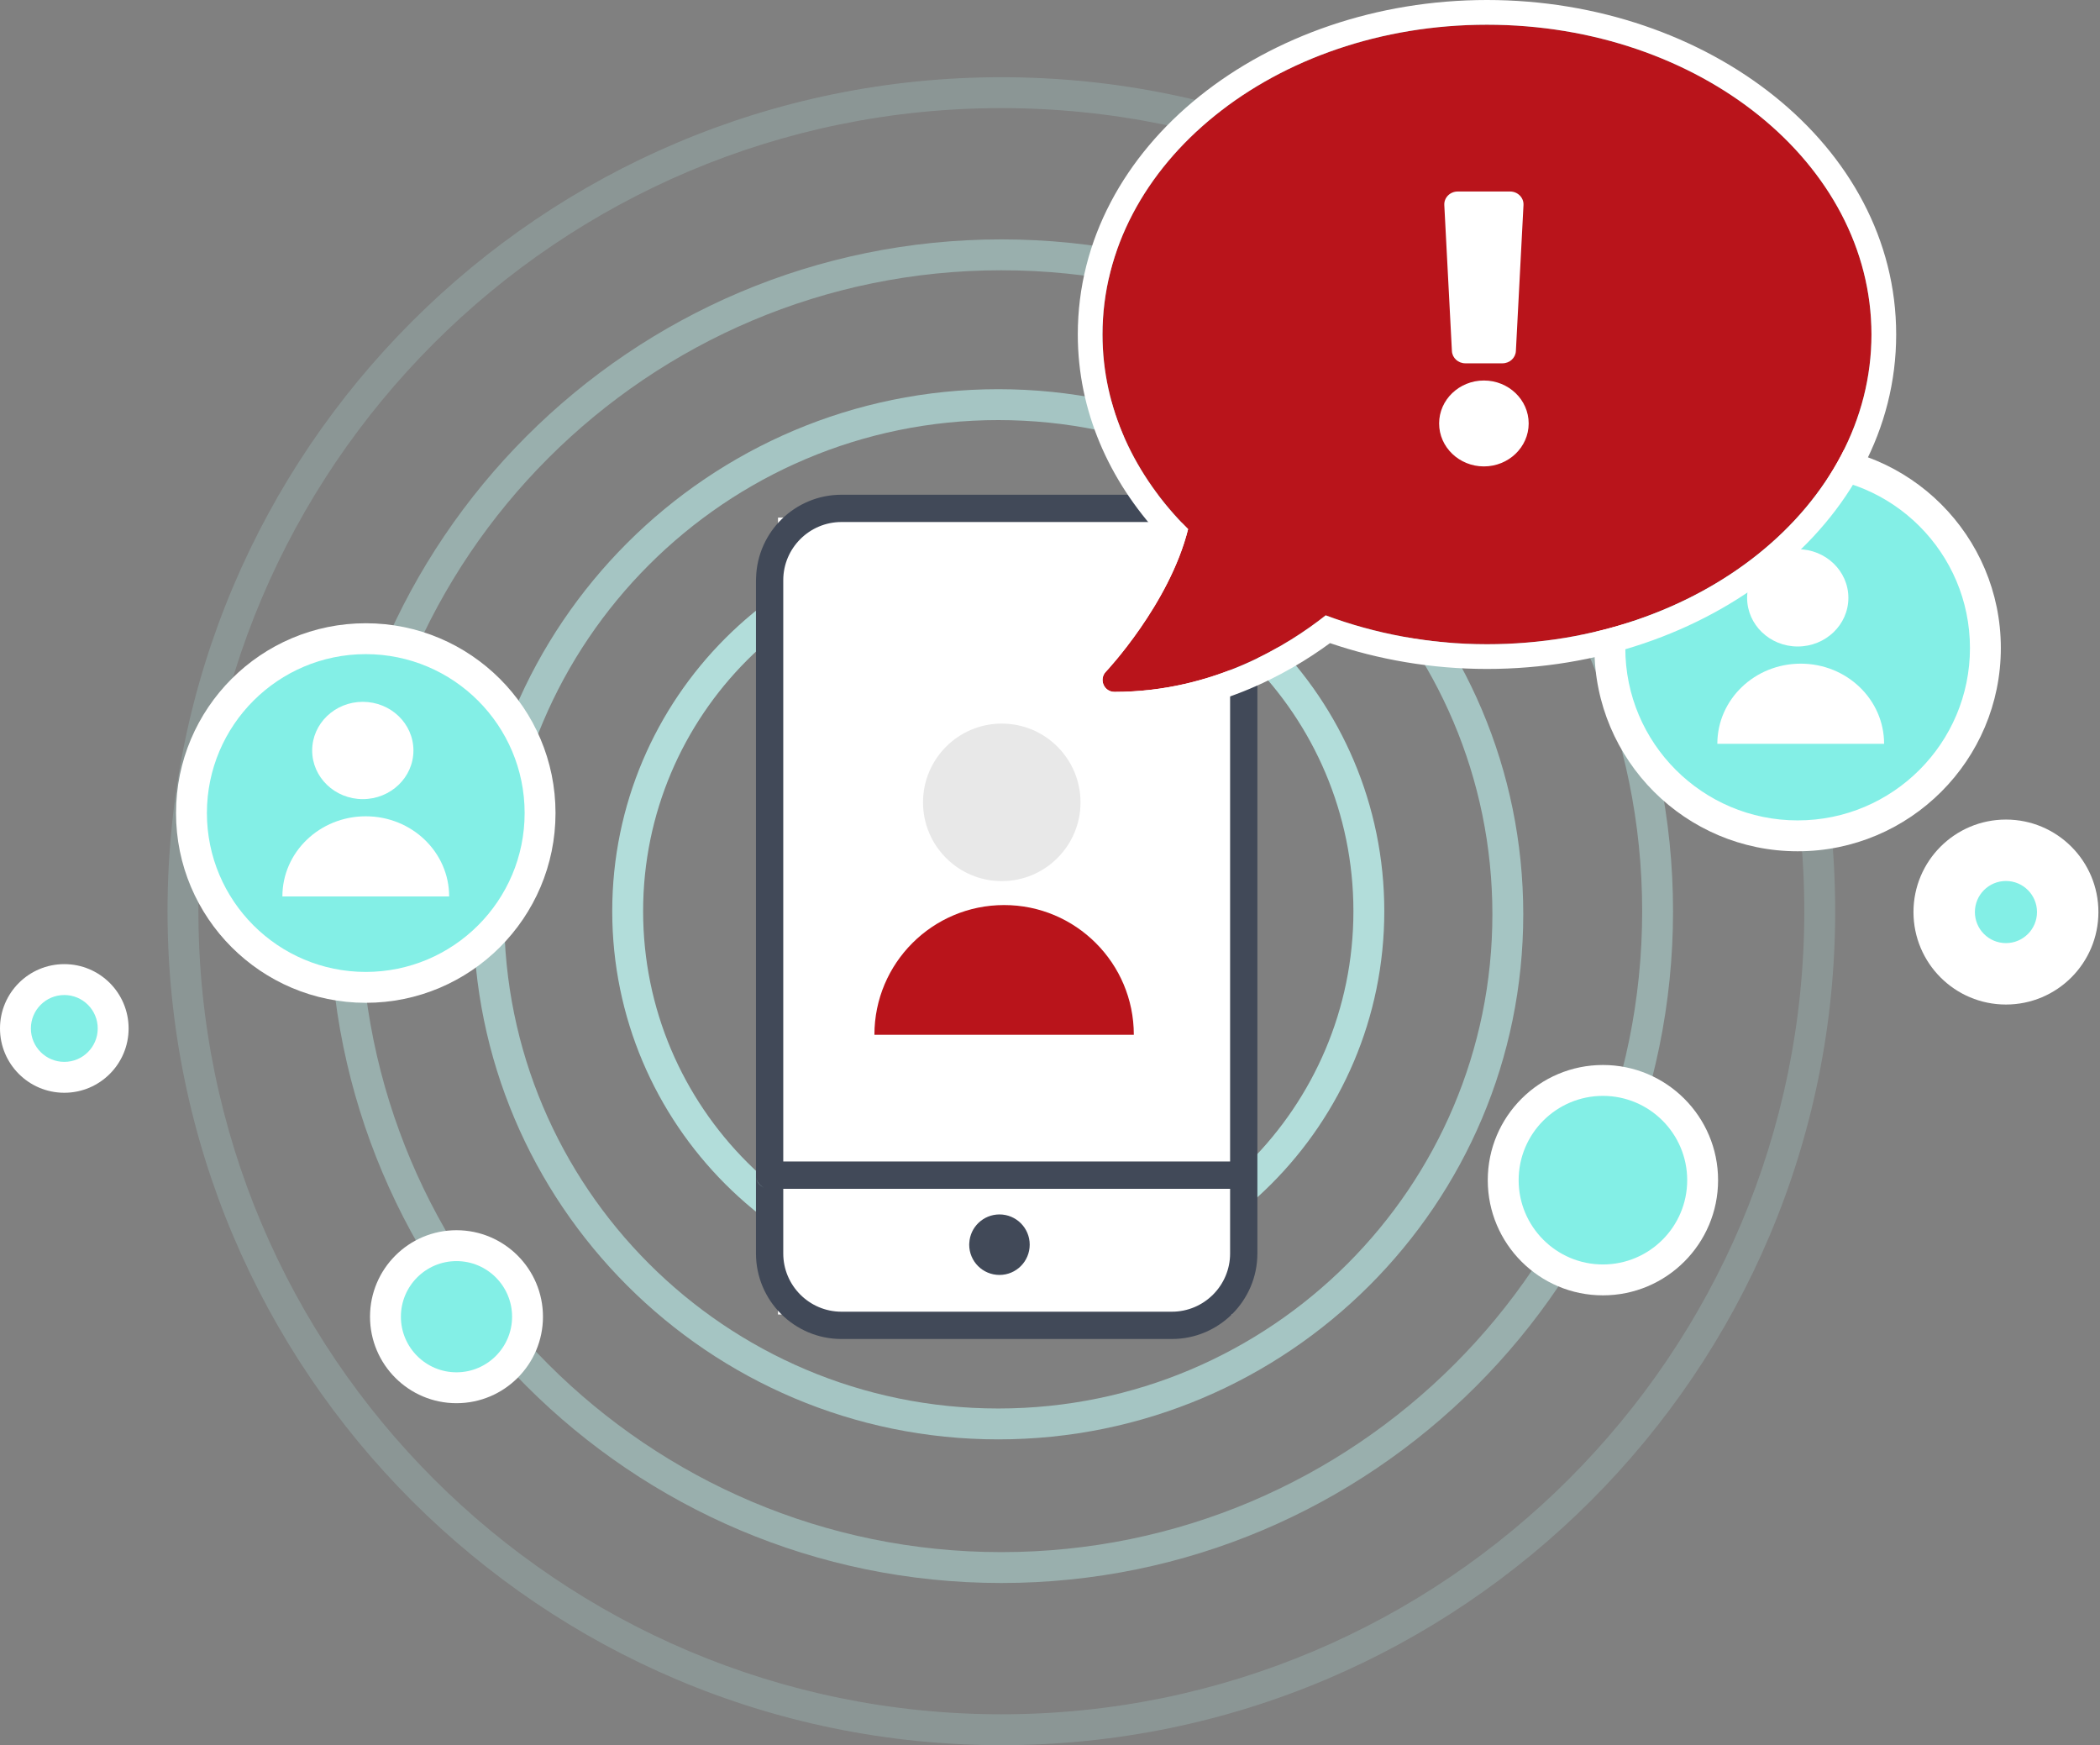 <svg width="680" height="565" viewBox="0 0 680 565" fill="none" xmlns="http://www.w3.org/2000/svg">
<rect x="0" y="0" width="680" height="565" fill="#808080" stroke="none"/>
<path opacity="0.82" fill-rule="evenodd" clip-rule="evenodd" d="M323.248 180C259.781 180 208.248 231.533 208.248 295C208.248 358.467 259.781 410 323.248 410C386.715 410 438.248 358.467 438.248 295C438.248 231.533 386.715 180 323.248 180ZM198.248 295C198.248 226.011 254.259 170 323.248 170C392.237 170 448.248 226.011 448.248 295C448.248 363.989 392.237 420 323.248 420C254.259 420 198.248 363.989 198.248 295Z" fill="#BDF1ED"/>
<path opacity="0.61" fill-rule="evenodd" clip-rule="evenodd" d="M323.248 136C234.946 136 163.248 207.698 163.248 296C163.248 384.302 234.946 456 323.248 456C411.55 456 483.248 384.302 483.248 296C483.248 207.698 411.55 136 323.248 136ZM153.248 296C153.248 202.175 229.423 126 323.248 126C417.073 126 493.248 202.175 493.248 296C493.248 389.825 417.073 466 323.248 466C229.423 466 153.248 389.825 153.248 296Z" fill="#BDF1ED"/>
<path opacity="0.41" fill-rule="evenodd" clip-rule="evenodd" d="M324.248 87.5C209.731 87.5 116.748 180.483 116.748 295C116.748 409.517 209.731 502.5 324.248 502.5C438.765 502.5 531.748 409.517 531.748 295C531.748 180.483 438.765 87.5 324.248 87.5ZM106.748 295C106.748 174.96 204.208 77.5 324.248 77.5C444.288 77.5 541.748 174.96 541.748 295C541.748 415.04 444.288 512.5 324.248 512.5C204.208 512.5 106.748 415.04 106.748 295Z" fill="#BDF1ED"/>
<path opacity="0.2" fill-rule="evenodd" clip-rule="evenodd" d="M324.248 35C180.756 35 64.248 151.508 64.248 295C64.248 438.492 180.756 555 324.248 555C467.74 555 584.248 438.492 584.248 295C584.248 151.508 467.74 35 324.248 35ZM54.248 295C54.248 145.985 175.233 25 324.248 25C473.263 25 594.248 145.985 594.248 295C594.248 444.015 473.263 565 324.248 565C175.233 565 54.248 444.015 54.248 295Z" fill="#BDF1ED"/>
<path d="M398.93 167.569H251.93V425.569H398.93V167.569Z" fill="white"/>
<path d="M407.113 380.47V380.08C406.933 378.01 405.493 376.03 402.733 376.03H249.223C246.913 376.03 245.023 377.8 244.813 380.05L244.783 380.47C244.783 382.9 246.763 384.88 249.223 384.88H402.733C405.493 384.88 406.933 382.93 407.083 380.86L407.113 380.47ZM333.427 402.952C333.427 397.552 329.047 393.172 323.647 393.172C318.427 393.172 314.137 397.252 313.867 402.412L313.837 402.952C313.837 408.382 318.217 412.762 323.647 412.762C329.047 412.762 333.427 408.382 333.427 402.952ZM253.627 187.843C253.627 177.463 262.087 169.003 272.467 169.003H379.477C389.857 169.003 398.317 177.463 398.317 187.843V405.823C398.317 416.203 389.857 424.663 379.477 424.663H272.467C262.087 424.663 253.627 416.203 253.627 405.823V187.843ZM253.603 381.034L253.543 381.394C252.733 386.014 245.713 385.984 244.873 381.394L244.843 381.034L244.873 380.674C245.233 378.784 246.823 377.314 248.803 377.134L249.223 377.104C251.383 377.104 253.153 378.634 253.543 380.674L253.603 381.034ZM244.792 405.811C244.792 421.081 257.212 433.501 272.482 433.501H379.462C394.732 433.501 407.152 421.081 407.152 405.811V187.861C407.152 172.591 394.732 160.171 379.462 160.171H272.482C257.482 160.171 245.242 172.141 244.822 187.051L244.792 187.861V405.811Z" fill="#414958"/>
<path d="M325.143 293.012C348.333 293.012 367.143 311.822 367.143 335.012H283.143C283.143 311.822 301.953 293.012 325.143 293.012Z" fill="#B9141B"/>
<path d="M349.881 259.761C349.881 273.831 338.451 285.261 324.381 285.261C310.311 285.261 298.881 273.831 298.881 259.761C298.881 245.691 310.311 234.261 324.381 234.261C338.451 234.261 349.881 245.691 349.881 259.761Z" fill="#E8E8E8"/>
<path d="M118.44 206.777C149.59 206.777 174.881 232.068 174.881 263.218C174.881 294.368 149.59 319.66 118.44 319.66C87.29 319.66 61.998 294.368 61.998 263.218C61.998 232.068 87.29 206.777 118.44 206.777Z" fill="#83EFE6"/>
<path fill-rule="evenodd" clip-rule="evenodd" d="M118.44 211.777C90.051 211.777 66.998 234.829 66.998 263.218C66.998 291.607 90.051 314.66 118.44 314.66C146.828 314.66 169.881 291.607 169.881 263.218C169.881 234.829 146.828 211.777 118.44 211.777ZM56.998 263.218C56.998 229.307 84.528 201.777 118.44 201.777C152.351 201.777 179.881 229.307 179.881 263.218C179.881 297.13 152.351 324.66 118.44 324.66C84.528 324.66 56.998 297.13 56.998 263.218Z" fill="white"/>
<path d="M118.439 264.275C103.529 264.275 91.439 275.885 91.439 290.225H145.439C145.439 275.885 133.349 264.275 118.439 264.275Z" fill="white"/>
<path d="M101.084 242.968C101.084 251.668 108.434 258.718 117.464 258.718C126.524 258.718 133.874 251.668 133.874 242.968C133.874 234.268 126.524 227.218 117.464 227.218C108.434 227.218 101.084 234.268 101.084 242.968Z" fill="white"/>
<path d="M582.09 149.001C615.646 149.001 642.891 176.246 642.891 209.802C642.891 243.358 615.646 270.603 582.09 270.603C548.534 270.603 521.289 243.358 521.289 209.802C521.289 176.246 548.534 149.001 582.09 149.001Z" fill="#83EFE6"/>
<path fill-rule="evenodd" clip-rule="evenodd" d="M582.09 154.001C551.295 154.001 526.289 179.007 526.289 209.802C526.289 240.597 551.295 265.603 582.09 265.603C612.885 265.603 637.891 240.597 637.891 209.802C637.891 179.007 612.885 154.001 582.09 154.001ZM516.289 209.802C516.289 173.485 545.773 144.001 582.09 144.001C618.408 144.001 647.891 173.485 647.891 209.802C647.891 246.12 618.408 275.603 582.09 275.603C545.773 275.603 516.289 246.12 516.289 209.802Z" fill="white"/>
<path d="M583.09 214.859C568.18 214.859 556.09 226.469 556.09 240.809H610.09C610.09 226.469 598 214.859 583.09 214.859Z" fill="white"/>
<path d="M565.734 193.552C565.734 202.252 573.084 209.302 582.114 209.302C591.174 209.302 598.524 202.252 598.524 193.552C598.524 184.852 591.174 177.802 582.114 177.802C573.084 177.802 565.734 184.852 565.734 193.552Z" fill="white"/>
<path d="M519.041 349.791C536.861 349.791 551.33 364.26 551.33 382.08C551.33 399.9 536.861 414.369 519.041 414.369C501.221 414.369 486.752 399.9 486.752 382.08C486.752 364.26 501.221 349.791 519.041 349.791Z" fill="#83EFE6"/>
<path fill-rule="evenodd" clip-rule="evenodd" d="M519.041 354.791C503.982 354.791 491.752 367.021 491.752 382.08C491.752 397.139 503.982 409.369 519.041 409.369C534.1 409.369 546.33 397.139 546.33 382.08C546.33 367.021 534.1 354.791 519.041 354.791ZM481.752 382.08C481.752 361.498 498.459 344.791 519.041 344.791C539.623 344.791 556.33 361.498 556.33 382.08C556.33 402.662 539.623 419.369 519.041 419.369C498.459 419.369 481.752 402.662 481.752 382.08Z" fill="white"/>
<path d="M147.816 403.281C160.511 403.281 170.818 413.588 170.818 426.283C170.818 438.978 160.511 449.285 147.816 449.285C135.122 449.285 124.814 438.978 124.814 426.283C124.814 413.588 135.122 403.281 147.816 403.281Z" fill="#83EFE6"/>
<path fill-rule="evenodd" clip-rule="evenodd" d="M147.816 408.281C137.883 408.281 129.814 416.35 129.814 426.283C129.814 436.216 137.883 444.285 147.816 444.285C157.75 444.285 165.818 436.216 165.818 426.283C165.818 416.35 157.75 408.281 147.816 408.281ZM119.814 426.283C119.814 410.827 132.36 398.281 147.816 398.281C163.273 398.281 175.818 410.827 175.818 426.283C175.818 441.739 163.273 454.285 147.816 454.285C132.36 454.285 119.814 441.739 119.814 426.283Z" fill="white"/>
<path d="M20.823 317.137C12.084 317.137 5 324.221 5 332.96C5 341.699 12.084 348.783 20.823 348.783C29.562 348.783 36.646 341.699 36.646 332.96C36.646 324.221 29.562 317.137 20.823 317.137Z" fill="#83EFE6"/>
<path fill-rule="evenodd" clip-rule="evenodd" d="M0 332.96C0 321.46 9.323 312.137 20.823 312.137C32.323 312.137 41.646 321.46 41.646 332.96C41.646 344.461 32.323 353.783 20.823 353.783C9.323 353.783 0 344.461 0 332.96ZM20.823 322.137C14.845 322.137 10 326.983 10 332.96C10 338.938 14.845 343.783 20.823 343.783C26.801 343.783 31.646 338.938 31.646 332.96C31.646 326.983 26.801 322.137 20.823 322.137Z" fill="white"/>
<path d="M649.544 275.277C638.498 275.277 629.545 284.23 629.545 295.276C629.545 306.322 638.498 315.275 649.544 315.275C660.59 315.275 669.543 306.322 669.543 295.276C669.543 284.23 660.59 275.277 649.544 275.277Z" fill="#83EFE6"/>
<path fill-rule="evenodd" clip-rule="evenodd" d="M619.602 295.276C619.602 278.739 633.007 265.333 649.544 265.333C666.082 265.333 679.487 278.739 679.487 295.276C679.487 311.814 666.082 325.219 649.544 325.219C633.007 325.219 619.602 311.814 619.602 295.276ZM649.544 285.221C643.991 285.221 639.489 289.722 639.489 295.276C639.489 300.83 643.991 305.331 649.544 305.331C655.098 305.331 659.6 300.83 659.6 295.276C659.6 289.722 655.098 285.221 649.544 285.221Z" fill="white"/>
<path d="M416.93 79.35C404.525 79.35 394.469 89.406 394.469 101.811C394.469 114.216 404.525 124.272 416.93 124.272C429.335 124.272 439.391 114.216 439.391 101.811C439.391 89.406 429.335 79.35 416.93 79.35Z" fill="#83EFE6"/>
<path fill-rule="evenodd" clip-rule="evenodd" d="M389.469 101.811C389.469 86.645 401.763 74.35 416.93 74.35C432.096 74.35 444.391 86.645 444.391 101.811C444.391 116.978 432.096 129.272 416.93 129.272C401.763 129.272 389.469 116.978 389.469 101.811ZM416.93 84.35C407.286 84.35 399.469 92.168 399.469 101.811C399.469 111.455 407.286 119.272 416.93 119.272C426.573 119.272 434.391 111.455 434.391 101.811C434.391 92.168 426.573 84.35 416.93 84.35Z" fill="white"/>
<path d="M481.5 8C412.733 8 357 52.888 357 108.286C357 132.2 367.407 154.089 384.721 171.302C378.642 195.602 358.313 217.25 358.07 217.491C357 218.6 356.708 220.239 357.34 221.686C357.973 223.132 359.334 224 360.891 224C393.134 224 417.305 208.668 429.268 199.218C445.171 205.148 462.825 208.571 481.5 208.571C550.267 208.571 606 163.684 606 108.286C606 52.888 550.267 8 481.5 8Z" fill="#B9141B"/>
<path fill-rule="evenodd" clip-rule="evenodd" d="M358.07 217.491C358.313 217.25 378.642 195.602 384.721 171.302C367.407 154.089 357 132.2 357 108.286C357 52.888 412.733 8 481.5 8C550.267 8 606 52.888 606 108.286C606 163.684 550.267 208.571 481.5 208.571C462.825 208.571 445.171 205.148 429.268 199.218C417.305 208.668 393.134 224 360.891 224C359.334 224 357.973 223.132 357.34 221.686C356.708 220.239 357 218.6 358.07 217.491ZM430.666 208.209C446.325 213.539 463.468 216.571 481.5 216.571C552.982 216.571 614 169.631 614 108.286C614 46.94 552.982 0 481.5 0C410.018 0 349 46.94 349 108.286C349 133.032 359.132 155.573 375.756 173.53C372.713 182.857 367.531 191.787 362.63 198.864C357.618 206.101 353.229 210.935 352.526 211.709C352.442 211.802 352.411 211.836 352.437 211.81L352.374 211.872L352.313 211.936C348.954 215.418 348.103 220.527 350.01 224.89C351.939 229.302 356.213 232 360.891 232C392.687 232 417.054 218.207 430.666 208.209Z" fill="white"/>
<path d="M495 137.094C495 144.762 488.495 151 480.5 151C472.505 151 466 144.762 466 137.094C466 129.426 472.505 123.188 480.5 123.188C488.495 123.188 495 129.426 495 137.094ZM467.678 66.38L470.143 113.662C470.259 115.882 472.17 117.625 474.488 117.625H486.512C488.83 117.625 490.741 115.882 490.857 113.662L493.322 66.38C493.446 63.997 491.465 62 488.977 62H472.023C469.535 62 467.554 63.997 467.678 66.38Z" fill="white"/>
</svg>
